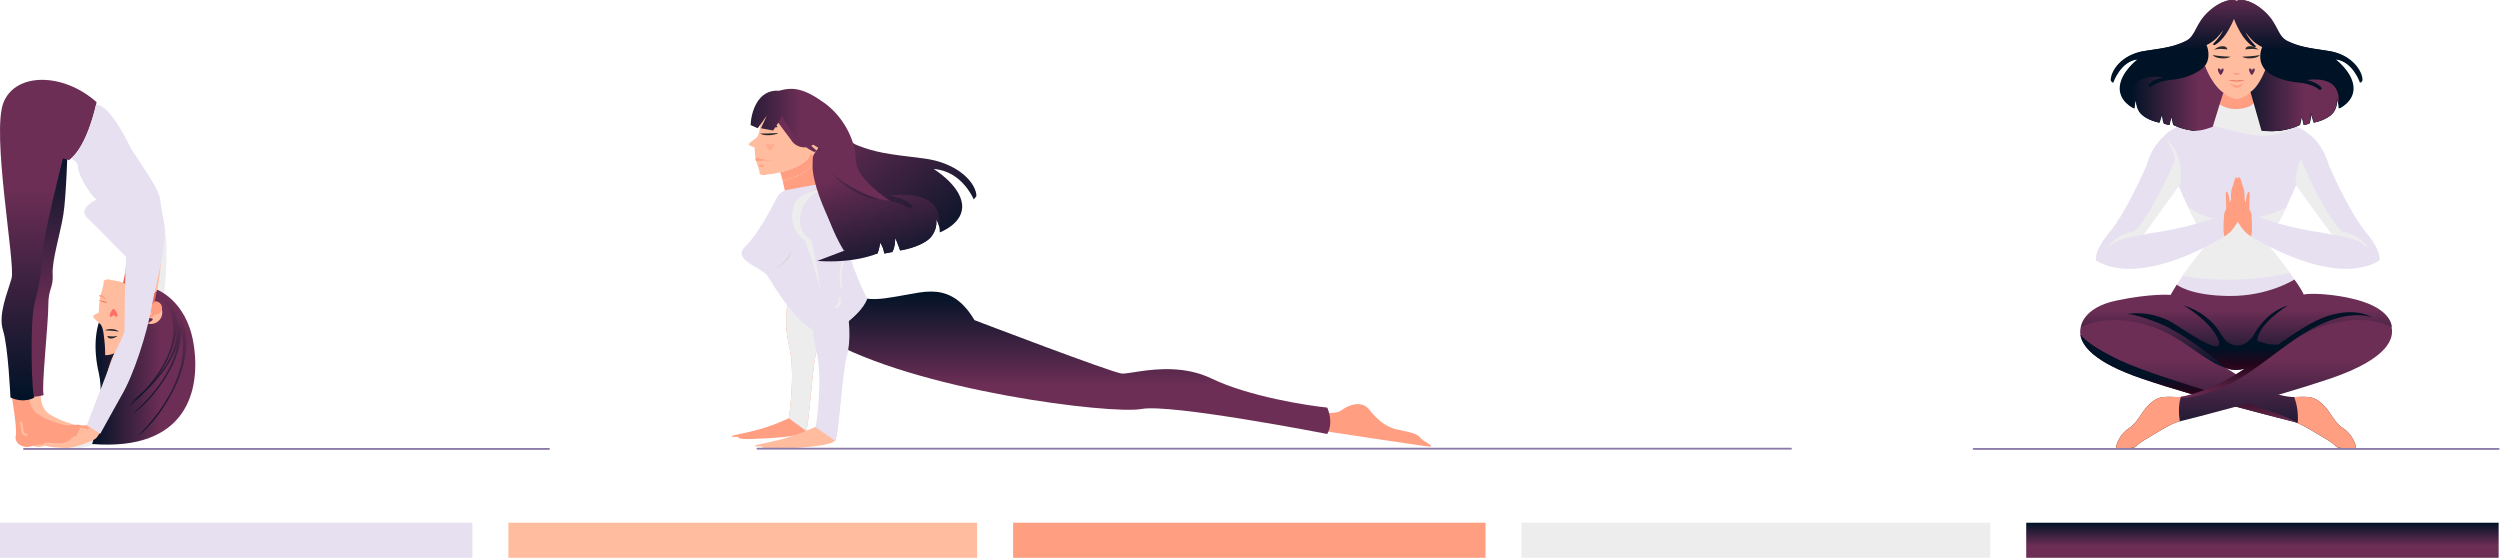 <svg width="1205" height="269" viewBox="0 0 1205 269" fill="none" xmlns="http://www.w3.org/2000/svg">
<path d="M7.211 136.128C7.211 136.128 29.169 116.329 28.48 92.856C28.48 92.856 7.55 117.522 7.211 136.128Z" fill="#0033A9"/>
<path d="M19.683 189.398C19.683 189.398 18.858 196.722 24.22 199.902C29.582 203.079 35.083 204.6 37.282 205.015C39.482 205.429 42.92 204.185 44.571 205.015C46.221 205.844 48.425 204.938 48.556 206.811C48.592 207.329 47.2 207.381 47.2 207.381C47.2 207.381 47.243 208.053 45.757 208.262C45.757 208.262 45.704 209.351 44.88 209.403C44.88 209.403 44.673 210.335 44.107 210.18C44.107 210.18 44.158 211.113 42.766 211.113C41.373 211.113 40.6 212.512 38.641 213.393C36.68 214.274 31.641 214.222 28.852 214.171C26.059 214.119 24.46 213.964 20.388 215.155C16.315 216.347 12.345 213.445 13.17 210.024C13.994 206.605 10.951 189.398 10.951 189.398H19.683Z" fill="#FFBC9F"/>
<path d="M15.696 203.702C15.696 203.702 16.384 206.362 16.314 207.381C16.246 208.401 17.139 209.766 18.308 209.533" stroke="#2B2A2A" stroke-width="1.186" stroke-miterlimit="10" stroke-linecap="round" stroke-linejoin="round"/>
<path d="M78.376 104.609C81.676 115.664 80.183 136.882 77.984 149.319C75.784 161.758 69.459 181.521 63.683 191.264C57.909 201.007 53.785 209.022 52.134 210.957C50.484 212.893 40.446 215.932 38.178 215.932C35.91 215.932 25.734 215.657 26.56 213.722C26.987 212.717 32.467 214.039 35.91 213.514C39.092 213.029 40.22 210.67 41.409 210.405C43.884 209.852 44.705 206.534 48.557 206.812C52.409 207.087 55.71 180.277 60.109 171.432C64.51 162.588 65.884 161.758 65.884 159.27C65.884 157.078 66.311 132.335 67.166 118.927" fill="#EDEDED"/>
<path d="M47.201 207.382C47.201 207.382 45.804 206.371 44.405 206.655" stroke="#2B2A2A" stroke-width="1.186" stroke-miterlimit="10" stroke-linecap="round" stroke-linejoin="round"/>
<path d="M45.756 208.262C45.756 208.262 44.726 207.589 43.93 207.77" stroke="#2B2A2A" stroke-width="1.186" stroke-miterlimit="10" stroke-linecap="round" stroke-linejoin="round"/>
<path d="M44.88 209.402C44.88 209.402 44.24 208.805 43.616 208.78" stroke="#2B2A2A" stroke-width="1.186" stroke-miterlimit="10" stroke-linecap="round" stroke-linejoin="round"/>
<path d="M44.106 210.18C44.106 210.18 43.67 209.636 43.076 209.532" stroke="#2B2A2A" stroke-width="1.186" stroke-miterlimit="10" stroke-linecap="round" stroke-linejoin="round"/>
<path d="M47.626 179.863C50.908 194.174 44.421 214.014 44.421 214.014C89.985 217.576 97.065 188.245 93.245 165.353C89.738 144.341 75.195 139.406 75.195 139.406C73.324 139.106 71.534 138.959 69.818 138.959C51.346 138.962 42.14 155.962 47.626 179.863Z" fill="url(#paint0_linear_3_18)"/>
<path d="M86.75 165.6C89.658 150.691 82.308 145.781 77.966 143.237C96.988 162.69 76.704 188.615 64.184 199.146C70.697 195.123 83.842 180.51 86.75 165.6Z" fill="url(#paint1_linear_3_18)"/>
<path d="M86.13 163.757C89.076 150.486 81.629 146.115 77.23 143.851C96.502 161.166 75.951 184.243 63.267 193.617C69.865 190.036 83.184 177.028 86.13 163.757Z" fill="url(#paint2_linear_3_18)"/>
<path d="M89.186 172.236C92.132 155.361 84.685 149.803 80.286 146.923C99.558 168.941 79.007 198.286 66.323 210.206C72.921 205.652 86.24 189.111 89.186 172.236Z" fill="url(#paint3_linear_3_18)"/>
<path d="M84.602 162.774C87.548 148.111 80.101 143.281 75.702 140.779C94.974 159.911 74.424 185.41 61.739 195.767C68.337 191.81 81.656 177.438 84.602 162.774Z" fill="url(#paint4_linear_3_18)"/>
<path d="M61.928 122.312C61.438 122.348 60.414 130.029 60.128 131.486C60.13 131.471 60.133 131.454 60.136 131.439C60.357 131.5 60.576 131.562 60.8 131.629C66.284 133.252 72.853 136.388 74.28 141.65C74.283 141.657 74.284 141.666 74.285 141.673C74.604 141.272 74.98 140.924 75.394 140.63C75.388 140.654 75.387 140.677 75.38 140.7C77.586 134.809 78.294 114.02 78.631 112.901C78.631 112.901 71.484 121.614 61.928 122.312Z" fill="#FFBC9F"/>
<path d="M69.647 145.97C69.212 146.263 74.287 146.613 73.947 147.02C73.942 147.026 73.937 147.031 73.932 147.038C73.931 147.031 73.929 147.023 73.927 147.015C72.579 141.611 65.943 138.276 60.386 136.506C60.151 136.431 59.916 136.36 59.685 136.29C57.068 135.505 54.757 135.075 53.465 134.945C52.49 134.846 51.801 134.122 50.042 135.303C49.846 139.042 48.616 140.653 48.088 144.356C47.75 146.734 47.615 150.671 47.615 150.671L46.367 151.291C45.073 151.932 44.455 152.271 45.352 153.409L48.478 156.361C49.526 157.691 49.776 159.631 49.99 161.315C50.087 162.076 50.197 162.97 50.312 163.948C50.741 167.61 50.706 171.185 50.706 171.185C50.706 171.185 56.295 171.567 59.712 166.447C60.343 165.503 60.899 164.371 61.334 163.018C62.12 160.561 64.438 150.491 73.534 153.606C74.29 154.79 70.016 155.688 71.483 156.023C74.332 156.678 77.261 154.923 78.039 152.088C78.891 148.988 76.983 145.84 73.904 145.156C72.418 144.825 70.941 145.135 69.75 145.896C69.715 145.921 69.682 145.946 69.647 145.97Z" fill="#FFBC9F"/>
<path d="M72.355 153.084C72.036 153.158 71.717 152.961 71.642 152.642C71.567 152.323 71.764 152.004 72.083 151.929L72.355 153.084ZM71.775 148.41C71.775 146.663 73.191 145.247 74.938 145.247C76.684 145.247 78.1 146.663 78.1 148.41C78.1 150.156 76.684 151.572 74.938 151.572C73.191 151.572 71.775 150.156 71.775 148.41ZM72.219 152.506C72.083 151.929 72.083 151.929 72.083 151.929C72.083 151.929 72.082 151.929 72.082 151.929C72.082 151.929 72.082 151.929 72.082 151.929C72.081 151.93 72.081 151.93 72.081 151.93C72.081 151.93 72.082 151.929 72.084 151.929C72.087 151.928 72.093 151.927 72.101 151.924C72.119 151.92 72.147 151.912 72.184 151.9C72.259 151.877 72.369 151.839 72.5 151.785C72.766 151.675 73.108 151.5 73.428 151.241C74.045 150.743 74.606 149.924 74.354 148.514L75.521 148.305C75.863 150.213 75.066 151.443 74.174 152.163C73.741 152.514 73.291 152.741 72.954 152.881C72.785 152.951 72.64 153 72.536 153.033C72.484 153.049 72.442 153.061 72.411 153.069C72.395 153.073 72.383 153.077 72.373 153.079C72.369 153.08 72.365 153.081 72.362 153.082C72.36 153.082 72.359 153.083 72.358 153.083C72.357 153.083 72.356 153.083 72.356 153.083C72.356 153.083 72.355 153.083 72.355 153.083C72.355 153.083 72.355 153.084 72.219 152.506Z" fill="#FF9E81"/>
<path d="M60.178 132.123C60.162 132.206 60.145 132.29 60.127 132.375C60.111 132.464 60.093 132.556 60.073 132.646C60.039 132.821 60.003 132.997 59.967 133.177C59.951 133.247 59.938 133.315 59.924 133.386C59.901 133.496 59.878 133.606 59.856 133.717C59.841 133.791 59.825 133.864 59.81 133.937C59.788 134.046 59.766 134.156 59.744 134.267C59.726 134.347 59.711 134.426 59.694 134.505C59.609 134.912 59.524 135.323 59.438 135.736C59.428 135.778 59.42 135.82 59.411 135.862C59.382 135.997 59.355 136.131 59.327 136.266C59.315 136.317 59.305 136.37 59.294 136.422C59.521 136.484 59.751 136.55 59.982 136.619C65.445 138.239 71.121 142.595 72.543 147.844L73.435 146.619C73.758 146.215 74.139 145.866 74.558 145.572C74.559 145.568 74.559 145.563 74.561 145.559C74.59 145.406 74.62 145.245 74.651 145.077C74.656 145.045 74.663 145.015 74.669 144.983C74.685 144.894 74.703 144.803 74.72 144.713C74.728 144.668 74.737 144.625 74.745 144.579C74.764 144.481 74.784 144.381 74.802 144.28C74.81 144.241 74.818 144.2 74.825 144.16C74.845 144.062 74.863 143.965 74.882 143.866C74.899 143.778 74.915 143.689 74.933 143.6C74.958 143.472 74.982 143.344 75.008 143.211C75.022 143.136 75.037 143.061 75.052 142.984C75.073 142.873 75.095 142.76 75.117 142.646C75.126 142.6 75.135 142.556 75.144 142.51C75.164 142.401 75.186 142.292 75.207 142.181C75.22 142.121 75.232 142.06 75.243 142C75.264 141.893 75.286 141.784 75.307 141.677C75.315 141.637 75.322 141.595 75.331 141.553C75.379 141.305 75.429 141.053 75.479 140.8C75.484 140.777 75.488 140.754 75.493 140.73C75.081 141.024 74.706 141.371 74.388 141.77C74.386 141.763 74.385 141.755 74.384 141.748C72.962 136.5 66.415 133.372 60.951 131.752C60.728 131.687 60.508 131.624 60.289 131.563C60.286 131.578 60.284 131.595 60.279 131.61C60.264 131.691 60.248 131.776 60.231 131.86C60.213 131.947 60.196 132.034 60.178 132.123Z" fill="#E0695F"/>
<g opacity="0.5">
<path d="M53.242 152.67C54.293 153.092 54.771 151.436 54.771 151.436C54.771 151.436 55.332 153.064 56.36 152.591C57.388 152.116 55.372 148.808 54.704 148.825C54.036 148.842 52.191 152.249 53.242 152.67Z" fill="#FF222D"/>
</g>
<path d="M57.219 159.839C57.219 159.839 56.518 158.791 54.019 158.625C51.519 158.459 50.563 159.251 50.563 159.251C50.563 159.251 54.951 159.38 57.219 159.839" fill="#2B2A2A"/>
<path d="M51.735 161.983C51.735 161.983 52.279 162.043 53.768 162.134C55.258 162.225 56.65 161.882 56.65 161.882C56.65 161.882 55.261 163.167 53.556 163.173C51.85 163.179 51.735 161.983 51.735 161.983Z" fill="#2B2A2A"/>
<path d="M51.458 146.088C51.458 146.088 52.072 145.752 50.628 145.246C49.184 144.739 47.303 144.748 47.303 144.748C47.303 144.748 49.101 145.52 49.603 145.645C50.104 145.77 50.453 145.555 50.453 145.555C50.453 145.555 48.616 145.34 49.243 145.54C49.87 145.742 51.458 146.088 51.458 146.088Z" fill="#EE876D"/>
<path d="M51.17 144.916C51.17 144.916 50.351 143.693 48.913 143.253C47.474 142.815 47.921 142.412 47.921 142.412C47.921 142.412 47.602 141.871 49.183 142.412C50.764 142.954 51.17 144.916 51.17 144.916Z" fill="#FF9E81"/>
<path d="M14.116 189.398C14.116 189.398 13.29 196.722 18.652 199.902C24.014 203.079 29.515 204.6 31.714 205.015C33.914 205.429 37.352 204.185 39.003 205.015C40.653 205.844 42.857 204.938 42.988 206.811C43.024 207.329 41.632 207.381 41.632 207.381C41.632 207.381 41.675 208.053 40.189 208.262C40.189 208.262 40.136 209.351 39.312 209.403C39.312 209.403 39.105 210.335 38.539 210.18C38.539 210.18 38.59 211.113 37.198 211.113C35.805 211.113 35.033 212.512 33.073 213.393C31.113 214.274 26.073 214.222 23.282 214.171C20.491 214.119 18.893 213.964 14.82 215.155C10.747 216.347 6.776 213.445 7.602 210.024C8.426 206.605 5.384 189.398 5.384 189.398H14.116Z" fill="#FF9E81"/>
<path d="M10.128 203.702C10.128 203.702 10.816 206.362 10.746 207.381C10.678 208.4 11.571 209.766 12.74 209.533" stroke="#FFBC9F" stroke-width="1.186" stroke-miterlimit="10" stroke-linecap="round" stroke-linejoin="round"/>
<path d="M9.713 137.572C8.27 143.171 7.239 156.852 8.065 161.827C8.888 166.803 10.333 190.435 10.333 190.435C14.87 192.3 21.058 190.435 21.058 190.435C19.82 187.532 23.327 155.608 23.281 147.316C23.236 139.024 25.802 138.818 25.389 132.183C24.977 125.55 29.102 112.489 30.544 103.368C31.989 94.247 32.607 70.615 32.607 70.615L7.771 69.992C2.408 114.977 11.158 131.976 9.713 137.572" fill="url(#paint5_linear_3_18)"/>
<path d="M1.74 49.263C-4.31 63.913 7.515 127.208 5.59 134.118C3.665 141.028 -1.011 151.531 1.464 159.27C3.94 167.011 5.04 191.609 5.04 191.609C11.915 194.65 16.589 191.609 16.589 191.609C15.214 190.503 14.39 155.124 16.589 146.555C18.789 137.987 20.439 129.695 20.439 122.51C20.439 115.324 30.34 76.35 30.34 76.35L33.228 77.178C42.303 70.821 46.564 49.263 46.564 49.263C38.651 42.146 28.846 38.483 20.298 38.483C11.913 38.483 4.736 42.009 1.74 49.263" fill="url(#paint6_linear_3_18)"/>
<path d="M60.261 98.808C66.744 91.032 74.435 96.184 78.375 104.609C78.792 108.517 78.957 112.699 78.189 115.721C76.745 121.404 75.92 127.623 75.92 127.623C75.92 127.623 68.444 128.538 63.203 125.629C59.266 119.34 53.338 107.112 60.261 98.808Z" fill="#FF9E81"/>
<path d="M46.305 50.462C53.425 50.255 63.133 71.652 63.133 71.652C71.384 84.089 76.539 91.552 77.159 95.905C77.448 97.944 78.009 101.169 78.376 104.609C74.436 96.184 66.743 91.032 60.262 98.808C53.337 107.112 59.267 119.34 63.204 125.629C62.351 125.157 61.556 124.586 60.864 123.89C55.915 118.916 46.428 109.173 41.889 104.82C37.353 100.465 46.565 96.113 46.565 96.113C46.565 96.113 45.134 95.55 42.988 92.173C42.988 92.173 37.56 84.504 37.56 80.15C37.56 78.517 36.079 77.292 34.227 76.4C41.378 70.29 45.304 54.876 46.305 50.462Z" fill="#E6E0F1"/>
<path d="M78.631 112.902C78.739 124.444 74.614 136.883 72.413 149.32C70.213 161.759 63.889 181.521 58.114 191.263C52.34 201.007 48.214 209.023 46.565 210.957C44.915 212.893 34.877 215.933 32.609 215.933C30.339 215.933 20.165 215.656 20.989 213.721C21.418 212.716 26.898 214.039 30.339 213.514C33.523 213.029 34.651 210.67 35.84 210.404C38.315 209.852 39.136 206.535 42.988 206.811C46.839 207.088 50.139 180.277 54.54 171.432C58.939 162.587 60.314 161.759 60.314 159.271C60.314 157.077 60.742 132.334 61.596 118.928" fill="#FFBC9F"/>
<path fill-rule="evenodd" clip-rule="evenodd" d="M55.145 170.448L41.872 204.844L48.29 209.145L58.72 190.279C64.494 180.536 70.819 160.775 73.019 148.336C73.73 144.316 74.642 140.296 75.548 136.306C77.444 127.951 79.31 119.729 79.237 111.918C79.567 105.978 77.57 94.223 66.934 94.715C53.639 95.329 54.906 114.221 60.92 121.901C60.066 135.308 60.057 155.804 60.057 157.997C60.057 160.485 59.545 161.603 55.145 170.448Z" fill="#E6E0F1"/>
<path d="M41.631 207.382C41.631 207.382 40.234 206.371 38.836 206.656" stroke="#FFBC9F" stroke-width="1.186" stroke-miterlimit="10" stroke-linecap="round" stroke-linejoin="round"/>
<path d="M40.188 208.262C40.188 208.262 39.156 207.589 38.362 207.769" stroke="#FFBC9F" stroke-width="1.186" stroke-miterlimit="10" stroke-linecap="round" stroke-linejoin="round"/>
<path d="M39.311 209.403C39.311 209.403 38.67 208.805 38.047 208.78" stroke="#FFBC9F" stroke-width="1.186" stroke-miterlimit="10" stroke-linecap="round" stroke-linejoin="round"/>
<path d="M38.538 210.18C38.538 210.18 38.102 209.635 37.507 209.532" stroke="#FFBC9F" stroke-width="1.186" stroke-miterlimit="10" stroke-linecap="round" stroke-linejoin="round"/>
<path d="M11.563 216.376H264.617" stroke="#8C7BAA" stroke-width="0.889" stroke-linecap="round"/>
<path d="M635.307 198.907C635.307 198.907 643.848 199.922 646.689 197.701C649.531 195.48 656.157 192.573 659.999 197.436C663.84 202.298 667.93 205.769 673.125 206.954C678.322 208.141 682.765 208.669 684.466 210.861C686.167 213.053 691.449 214.839 689.259 215.268C688.356 215.445 634.86 207.239 634.86 207.239L635.307 198.907Z" fill="#FF9E81"/>
<path d="M379.301 94.857C378.786 94.835 377.559 88.342 377.229 87.112L377.24 87.153C377.469 87.096 377.698 87.04 377.931 86.98C383.632 85.512 390.44 82.745 391.824 78.261C391.825 78.254 391.827 78.247 391.829 78.242C392.17 78.578 392.571 78.865 393.009 79.106C393.004 79.088 392.998 79.067 392.992 79.047C393.846 82.215 396.253 90.798 396.63 91.742C396.63 91.742 389.309 95.289 379.301 94.857Z" fill="#FF9E81"/>
<path d="M386.315 75.009C385.869 74.766 391.075 74.475 390.727 74.138C390.722 74.132 390.717 74.128 390.712 74.123C390.71 74.128 390.708 74.135 390.707 74.142C389.323 78.625 382.515 81.392 376.814 82.861C376.572 82.923 376.331 82.983 376.095 83.041C373.409 83.692 371.039 84.049 369.713 84.157C368.713 84.239 368.006 84.839 366.202 83.86C366.001 80.757 364.738 79.421 364.197 76.348C363.85 74.375 363.712 71.109 363.712 71.109L362.432 70.594C361.104 70.062 360.47 69.781 361.39 68.836L364.598 66.387C365.673 65.283 365.929 63.673 366.148 62.277C366.248 61.645 366.36 60.904 366.479 60.092C366.919 57.054 366.883 54.087 366.883 54.087C366.883 54.087 372.617 53.771 376.123 58.019C376.769 58.802 377.34 59.741 377.786 60.864C378.593 62.902 380.971 71.257 390.302 68.673C391.078 67.691 386.694 66.945 388.198 66.668C391.122 66.124 394.127 67.58 394.925 69.933C395.799 72.505 393.842 75.117 390.682 75.684C389.157 75.959 387.643 75.702 386.421 75.07C386.385 75.049 386.351 75.028 386.315 75.009Z" fill="#FFBC9F"/>
<path d="M377.113 86.679C377.093 86.608 377.076 86.537 377.055 86.466C377.035 86.39 377.013 86.312 376.992 86.236C376.952 86.087 376.911 85.939 376.868 85.786C376.853 85.728 376.836 85.669 376.819 85.61C376.795 85.516 376.768 85.423 376.741 85.328C376.724 85.267 376.707 85.206 376.69 85.144C376.663 85.05 376.639 84.957 376.612 84.865C376.593 84.797 376.575 84.729 376.556 84.661C376.459 84.317 376.361 83.97 376.262 83.62C376.252 83.585 376.24 83.549 376.23 83.515C376.199 83.4 376.166 83.287 376.135 83.172C376.121 83.129 376.109 83.083 376.096 83.04C376.334 82.982 376.575 82.923 376.814 82.861C382.517 81.394 389.323 78.626 390.709 74.143L390.729 74.139C391.077 74.476 391.485 74.767 391.931 75.01C391.931 75.011 391.933 75.016 391.933 75.018C391.965 75.15 392.001 75.287 392.036 75.426C392.045 75.454 392.052 75.48 392.058 75.508C392.077 75.583 392.098 75.659 392.118 75.736C392.128 75.773 392.137 75.812 392.147 75.85C392.167 75.933 392.191 76.017 392.213 76.104C392.221 76.136 392.23 76.17 392.238 76.205C392.261 76.287 392.283 76.37 392.305 76.452C392.323 76.527 392.344 76.603 392.362 76.678C392.391 76.787 392.422 76.896 392.449 77.007C392.466 77.071 392.483 77.134 392.5 77.199C392.525 77.293 392.551 77.389 392.576 77.487C392.586 77.524 392.597 77.561 392.607 77.602C392.632 77.693 392.656 77.785 392.682 77.88L392.721 78.033C392.746 78.123 392.772 78.214 392.794 78.305C392.804 78.341 392.814 78.376 392.822 78.411C392.879 78.621 392.936 78.834 392.994 79.047C392.999 79.067 393.004 79.088 393.009 79.106C392.571 78.866 392.171 78.578 391.829 78.242C391.828 78.247 391.826 78.254 391.824 78.261C390.44 82.745 383.632 85.512 377.931 86.98C377.699 87.04 377.469 87.097 377.24 87.153L377.23 87.112C377.211 87.044 377.193 86.972 377.172 86.901L377.113 86.679Z" fill="#FF9E81"/>
<g opacity="0.5">
<path d="M369.595 69.272C370.687 68.897 371.22 70.293 371.22 70.293C371.22 70.293 371.773 68.903 372.858 69.289C373.943 69.673 371.902 72.511 371.203 72.507C370.503 72.504 368.505 69.647 369.595 69.272Z" fill="#FF9E81"/>
</g>
<path d="M366.405 64.31C366.405 64.31 367.485 65.326 370.765 65.177C374.046 65.028 375.166 64.068 375.166 64.068C375.166 64.068 369.431 64.501 366.405 64.31" fill="#2B2A2A"/>
<path d="M374.801 61.281C374.801 61.281 374.083 61.288 372.129 61.385C370.175 61.482 368.416 62.025 368.416 62.025C368.416 62.025 370.021 60.489 372.241 60.261C374.461 60.033 374.801 61.281 374.801 61.281Z" fill="#2B2A2A"/>
<path d="M385.084 94.272C379.476 95.209 372.352 99.02 371.084 107.068C369.817 115.117 376.024 118.109 376.024 118.109C376.024 118.109 380.206 136.066 379.953 142.051C379.698 148.036 377.418 154.226 380.459 167.333C383.5 180.439 380.206 201.591 380.206 201.591C380.206 201.591 371.845 205.618 363.23 207.682C354.615 209.745 352.334 209.847 352.714 210.571H355.882C355.882 210.571 354.868 211.912 362.342 211.602C369.817 211.292 387.174 210.674 388.568 207.682C389.962 204.689 391.608 176.413 393.383 170.015C395.157 163.619 395.028 152.576 391.987 142.567C388.946 132.558 393.537 123.063 394.535 110.267C395.535 97.471 386.94 93.963 385.084 94.272Z" fill="#FF9E81"/>
<path d="M371.084 107.068C372.352 99.02 379.476 95.209 385.084 94.272C386.94 93.963 395.536 97.471 394.536 110.267C393.537 123.063 388.947 132.558 391.987 142.567C395.028 152.576 395.157 163.619 393.383 170.015C391.609 176.413 389.962 204.689 388.568 207.682L380.206 201.591C380.206 201.591 383.5 180.439 380.459 167.333C377.419 154.226 379.699 148.036 379.953 142.051C380.206 136.066 376.025 118.109 376.025 118.109C376.025 118.109 369.818 115.117 371.084 107.068Z" fill="#EDEDED"/>
<path d="M437.677 141.936C428.231 143.61 423.304 144.612 417.691 143.944C413.585 153.98 397.431 162.9 397.431 162.9C441.375 188.544 536.242 199.807 550.203 197.132C564.167 194.454 639.734 209.174 639.734 209.174C643.019 203.487 639.734 196.462 639.734 196.462C629.876 195.458 601.95 191.109 583.88 182.412C571.474 176.442 557.909 177.724 549.159 179.006C545.165 179.591 542.174 180.176 540.758 180.069C536.242 179.736 469.711 154.315 469.711 154.315C463.118 143.144 455.677 140.526 448.696 140.526C444.804 140.526 441.057 141.338 437.677 141.936" fill="url(#paint7_linear_3_18)"/>
<path d="M409.169 117.534C410.024 109.728 417.692 89.881 396.821 88.366L379.968 91.407C377.549 91.844 375.546 93.208 374.593 95.071C371.629 100.858 364.789 113.56 359.374 118.649C352.256 125.339 367.191 128.708 370.052 133.144C373.644 138.717 385.614 160.079 398.482 161.417C398.482 161.417 413.943 154.097 418.05 144.062C418.05 144.062 408.313 125.339 409.169 117.534Z" fill="#E6E0F1"/>
<path d="M398.868 89.547C392.81 90.556 385.109 94.676 383.741 103.373C382.372 112.07 389.079 115.303 389.079 115.303C389.079 115.303 393.598 134.705 393.323 141.173C393.05 147.639 390.586 154.33 393.871 168.491C397.157 182.651 393.598 205.509 393.598 205.509C393.598 205.509 384.562 209.858 375.253 212.089C365.945 214.319 363.481 214.43 363.892 215.21H367.315C367.315 215.21 366.22 216.661 374.294 216.326C382.372 215.991 401.126 215.322 402.632 212.089C404.138 208.854 405.917 178.304 407.834 171.39C409.751 164.477 409.613 152.546 406.33 141.729C403.043 130.915 408.002 120.656 409.082 106.829C410.162 93.003 398.868 89.547 398.868 89.547Z" fill="#FFBC9F"/>
<path d="M382.835 103.884C384.271 95.192 392.354 91.074 398.711 90.065C398.711 90.065 410.564 93.519 409.43 107.338C408.297 121.158 403.092 131.41 406.542 142.218C409.988 153.029 410.132 164.954 408.121 171.864C406.109 178.773 404.242 209.307 402.661 212.54L393.18 205.963C393.18 205.963 396.915 183.118 393.467 168.965C390.019 154.812 392.605 148.126 392.892 141.663C393.18 135.199 388.437 115.807 388.437 115.807C388.437 115.807 381.399 112.576 382.835 103.884Z" fill="#E6E0F1"/>
<path d="M385.767 103.891C387.135 95.194 394.837 91.075 400.894 90.065C395.39 90.718 384.019 93.397 382.576 98.883C380.771 105.742 382.175 112.511 387.989 115.821C390.442 122.547 395.349 137.138 395.349 141.691C395.624 135.223 391.105 115.821 391.105 115.821C391.105 115.821 384.399 112.588 385.767 103.891Z" fill="#EDEDED"/>
<path d="M404.618 143.903C404.618 143.903 405.438 146.915 402.975 147.918" stroke="#EDEDED" stroke-width="1.186" stroke-miterlimit="10" stroke-linecap="round" stroke-linejoin="round"/>
<path d="M372.818 77.16C364.907 77.481 365.2 77.654 364.335 77.491C363.971 77.422 364.161 76.317 364.335 76.18C365.251 75.462 366.403 77.42 372.818 77.16Z" fill="#FF9E81"/>
<path d="M366.003 80.104C366.069 79.941 366.564 79.712 368.007 80.104" stroke="#FF9E81" stroke-width="0.889"/>
<path d="M463.715 98.372C462.615 89.031 450.055 81.47 450.055 81.47C463.715 82.359 469.357 96.145 469.357 96.145L470.633 94.516C470.633 88.583 462.256 78.354 444.597 76.277C426.936 74.207 421.845 73.318 413.654 70.202C405.462 67.086 406.553 59.524 395.81 51.663C385.068 43.809 377.793 44.698 377.793 44.698C376.609 44.654 375.609 44.945 374.876 45.266C374.132 44.945 373.141 44.654 371.958 44.698C361.68 50.631 368.528 55.13 373.236 56.638L381.238 67.367C383.429 71.025 388.218 72.137 391.797 69.818L394.069 68.346C396.328 73.182 389.904 72.495 392.265 79.777C393.329 79.949 395.673 102.639 406.7 120.759C422.432 122.448 422.938 122.246 422.938 122.246C423.827 120.177 424.212 117.053 424.212 117.053C425.846 119.13 426.212 122.246 426.212 122.246L430.084 121.506C431.588 118.981 431.487 114.684 431.487 114.684C432.405 116.612 433.854 120.759 433.854 120.759C437.679 120.168 446.238 117.942 449.22 113.645C452.202 109.341 451.147 105.784 451.147 105.784C451.844 106.703 452.275 107.735 452.54 108.684C453.055 110.492 452.972 112.016 452.972 112.016C452.972 112.016 464.806 107.713 463.715 98.372Z" fill="url(#paint8_linear_3_18)"/>
<path d="M452.553 108.593C452.288 107.644 451.856 106.613 451.159 105.694C451.159 105.694 452.215 109.251 449.233 113.555C446.251 117.851 437.692 120.078 433.867 120.669C433.867 120.669 432.418 116.522 431.5 114.594C431.5 114.594 431.601 118.89 430.096 121.416L426.225 122.155C426.225 122.155 425.858 119.039 424.225 116.962C424.225 116.962 423.839 120.086 422.95 122.155C422.95 122.155 412.324 127.052 393.876 125.779L407.321 120.669C407.321 120.669 386.896 86.112 392.666 74.552C394.941 77.429 408.914 94.874 421.501 95.741C434.078 96.615 438.536 100.65 438.536 100.65L439.849 99.38C437.491 95.778 428.555 94.231 428.555 94.231C428.555 94.231 444.829 91.885 450.352 99.185C452.94 102.6 453.104 105.97 452.553 108.593Z" fill="url(#paint9_linear_3_18)"/>
<path d="M372.647 62.917C374.862 59.802 376.219 57.415 377.046 55.718C377.758 57.397 379.19 60.192 382.023 64.177C387.028 71.22 392.399 73.221 392.399 73.221L393.945 72.851C393.945 72.851 388.12 68.18 385.845 64.028C385.845 64.028 389.85 68.477 393.127 70.478C394.714 71.448 395.926 71.705 396.754 71.711C394.997 72.183 392.145 73.406 392.399 76.348C413.917 96.76 428.954 96.76 428.954 96.76C428.954 96.76 412.605 86.431 412.514 77.164C412.423 67.896 406.7 56.321 397.277 49.567C387.253 42.382 382.023 41.892 375.549 43.729C365.043 42.914 362 54.426 361.791 60.283L365.231 61.812L369.608 55.718L366.794 61.812L372.647 62.917Z" fill="url(#paint10_linear_3_18)"/>
<path d="M406.299 125.828C405.564 128.114 404.415 133.895 405.698 138.728" stroke="#EDEDED" stroke-width="0.889"/>
<path d="M381.44 120.765C380.304 123.106 377.029 128.114 373.019 129.42C375.559 128.821 380.798 126.252 381.44 120.765Z" fill="#D9D9D9"/>
<path d="M365.127 216.268H863.23" stroke="#8C7BAA" stroke-width="0.889" stroke-linecap="round"/>
<path d="M1132.76 216.023C1132.76 216.023 1131.72 216.632 1130.43 216.023C1130.43 216.023 1129.65 216.551 1128.02 215.686C1128.02 215.686 1126.88 216.203 1125.77 214.997C1124.65 213.784 1123.53 213.007 1119.56 210.675C1116.22 208.721 1111.29 205.532 1107.5 203.96C1106.78 203.658 1106.11 203.42 1105.49 203.258C1105.49 203.258 1061.5 192.383 1032.52 182.536C1009.23 174.637 1003.51 166.656 1002.75 161.263C1002.56 159.94 1002.67 158.774 1002.9 157.801C1002.9 157.801 1007.55 149.321 1026.65 153.543C1047.08 158.055 1066.74 173.732 1078.35 180.813C1089.39 187.541 1098.67 191.305 1105.78 191.369C1106.15 191.369 1106.52 191.357 1106.88 191.34C1114.13 190.997 1116.02 191.52 1119.82 195.144C1123.61 198.769 1124.82 203.427 1129.3 206.361C1133.79 209.301 1135.17 213.784 1135.52 214.997C1135.86 216.203 1134.56 216.806 1132.76 216.023Z" fill="url(#paint11_linear_3_18)"/>
<path d="M1103.71 131.574C1106.17 135.036 1108.6 138.725 1110.45 142.147L1078.57 166.21V166.54L1078.35 166.377L1078.13 166.54V166.21L1046.25 142.147C1047.88 139.131 1049.96 135.906 1052.13 132.81C1057.88 124.586 1064.19 117.29 1064.19 117.29C1064.19 117.29 1059.59 110.121 1054.48 99.409C1052.74 95.756 1050.94 91.696 1049.24 87.363C1042.57 70.33 1043.26 65.499 1043.26 65.499C1045.31 62.605 1051.32 60.18 1057.07 57.849C1062.27 55.738 1067.27 53.702 1068.91 51.458C1070.38 49.457 1071.1 47.369 1071.43 45.635C1071.9 43.28 1071.67 41.563 1071.67 41.563H1085.04C1085.04 41.563 1084.76 43.663 1085.44 46.406C1085.84 47.966 1086.54 49.741 1087.8 51.458C1090.16 54.694 1099.48 57.495 1106.38 60.714C1109.55 62.193 1112.21 63.759 1113.44 65.499C1113.44 65.499 1114.13 70.33 1107.46 87.363C1105.68 91.91 1103.79 96.162 1101.96 99.954C1096.96 110.365 1092.51 117.29 1092.51 117.29C1092.51 117.29 1098.21 123.867 1103.7 131.574H1103.71Z" fill="#E6E0F1"/>
<path d="M1106.38 60.714C1101.78 63.991 1093.95 67.053 1081.89 64.373C1071.3 62.019 1062.91 59.664 1057.07 57.849C1062.27 55.738 1067.27 53.702 1068.91 51.458C1070.38 49.457 1071.1 47.369 1071.43 45.635C1074.92 45.409 1078.81 45.507 1083.1 46.075C1083.91 46.18 1084.68 46.29 1085.44 46.406C1085.84 47.966 1086.54 49.741 1087.8 51.458C1090.16 54.694 1099.48 57.495 1106.38 60.714Z" fill="#EDEDED"/>
<path d="M1103.7 131.574C1098.29 132.862 1089.71 134.37 1078.15 134.741C1065.36 135.147 1056.86 133.877 1052.13 132.81C1057.88 124.586 1064.19 117.29 1064.19 117.29C1064.19 117.29 1059.59 110.121 1054.48 99.409C1058.31 102.587 1065.72 106.734 1077.88 106.004C1089.73 105.296 1097.62 102.228 1101.96 99.954C1096.96 110.365 1092.51 117.29 1092.51 117.29C1092.51 117.29 1098.21 123.867 1103.7 131.574" fill="#EDEDED"/>
<path d="M1072.14 102.558V113.949C1072.14 113.949 1032.81 139.154 1010.27 125.571C1010.27 125.571 1008.89 121.431 1016.94 111.763C1024.99 102.094 1034.64 79.771 1034.64 79.771C1037.41 69.64 1043.26 65.499 1043.26 65.499L1048.2 77.422L1050.65 83.321L1052.13 86.905L1051.02 88.442L1033.55 112.516L1033.06 113.189C1034.57 112.766 1036.1 112.429 1037.64 112.221C1051.21 110.382 1068.69 105.551 1072.14 102.558Z" fill="#E6E0F1"/>
<path d="M1081.43 90.745C1081.13 89.861 1080.76 89.282 1080.44 89.963C1080.35 88.204 1080.18 86.93 1079.96 86.559C1079.35 85.513 1079.07 85.526 1078.57 86.645C1078.52 85.934 1078.27 85.446 1078.01 85.394C1077.56 85.308 1076.77 87.509 1076.34 89.321C1076.03 90.625 1075.68 94.124 1075.5 95.993L1074.63 97.697C1074.71 95.041 1073.78 92.194 1073.23 92.429C1072.63 92.688 1072.89 94.155 1072.98 97.305C1073.02 98.9 1073.02 100.083 1073.01 100.865L1072.14 102.556C1072.14 102.556 1071.22 110.612 1072.14 113.949C1072.14 113.949 1074.33 112.951 1076.55 109.976V109.978C1076.55 109.978 1079.62 106.153 1081 101.319C1082.38 96.485 1081.86 92.04 1081.43 90.745Z" fill="#FF9E81"/>
<path d="M1146.93 125.571C1124.39 139.154 1085.05 113.949 1085.05 113.949V102.558C1088.51 105.551 1105.99 110.382 1119.56 112.221C1121.09 112.429 1122.62 112.766 1124.14 113.189L1123.61 112.464L1106.51 88.888L1105.07 86.905L1112.43 64.373C1112.43 64.373 1119.18 68.114 1122.55 79.771C1122.55 79.771 1132.21 102.094 1140.26 111.762C1148.31 121.431 1146.93 125.571 1146.93 125.571Z" fill="#E6E0F1"/>
<path d="M1075.77 90.745C1076.06 89.861 1076.44 89.282 1076.76 89.963C1076.84 88.204 1077.02 86.931 1077.23 86.559C1077.84 85.513 1078.13 85.526 1078.62 86.645C1078.68 85.934 1078.92 85.446 1079.19 85.394C1079.64 85.308 1080.43 87.509 1080.86 89.321C1081.17 90.625 1081.52 94.124 1081.7 95.993L1082.57 97.697C1082.48 95.041 1083.42 92.194 1083.96 92.429C1084.57 92.688 1084.31 94.155 1084.22 97.305C1084.18 98.9 1084.18 100.083 1084.19 100.865L1085.06 102.556C1085.06 102.556 1085.98 110.612 1085.06 113.949C1085.06 113.949 1082.87 112.951 1080.65 109.976L1080.65 109.979C1080.65 109.979 1077.58 106.153 1076.2 101.319C1074.82 96.485 1075.34 92.04 1075.77 90.745Z" fill="#FF9E81"/>
<path d="M1107.5 203.96C1106.78 203.658 1106.11 203.421 1105.49 203.258C1105.49 203.258 1061.5 192.383 1032.52 182.535C1009.23 174.637 1003.51 166.656 1002.75 161.263C1004.66 163.681 1009.48 167.816 1021.73 173.634C1042.6 183.551 1100.2 197.853 1107.5 203.96Z" fill="url(#paint12_linear_3_18)"/>
<path d="M1123 182.537C1096.12 191.664 1056.34 201.678 1050.69 203.087C1050.25 203.2 1050.01 203.257 1050.01 203.257C1046.13 204.288 1039.93 208.348 1035.96 210.677C1031.99 213.004 1030.87 213.786 1029.75 214.994C1028.62 216.203 1027.5 215.688 1027.5 215.688C1025.86 216.549 1025.09 216.026 1025.09 216.026C1023.79 216.63 1022.76 216.026 1022.76 216.026C1020.95 216.807 1019.65 216.203 1020 214.994C1020.35 213.786 1021.72 209.299 1026.21 206.358C1030.69 203.426 1031.9 198.77 1035.7 195.145C1039.49 191.52 1041.39 190.996 1048.64 191.342C1049.44 191.382 1050.28 191.367 1051.15 191.31C1058.06 190.803 1066.84 187.105 1077.16 180.813C1088.78 173.732 1108.43 158.055 1128.86 153.544C1147.96 149.323 1152.73 157.721 1152.73 157.721C1153.88 162.667 1151.98 172.701 1123 182.537Z" fill="url(#paint13_linear_3_18)"/>
<path d="M1135.57 144.389C1124.84 141.577 1113.66 141.238 1110.37 141.949C1109.06 138.86 1105.9 134.739 1105.9 134.739C1105.9 134.739 1093.42 142.835 1074.44 142.663C1055.47 142.49 1049.19 137.205 1049.19 137.205C1048.41 138.407 1046.25 142.145 1046.25 142.145C1046.25 142.145 1037.01 141.299 1019.94 144.907C1003.61 148.359 1002.9 157.797 1002.9 157.797C1002.9 157.797 1013.71 150.892 1033.96 156.416C1053.74 161.815 1063.86 177.319 1077.41 178.233V178.282C1077.57 178.279 1077.72 178.264 1077.88 178.257C1078.04 178.264 1078.19 178.279 1078.35 178.282V178.233C1091.9 177.319 1102.02 161.815 1121.8 156.416C1142.05 150.892 1152.86 157.797 1152.86 157.797C1152.86 157.797 1153.37 149.05 1135.57 144.389" fill="url(#paint14_linear_3_18)"/>
<path d="M1050.69 203.088C1050.25 203.201 1050.01 203.257 1050.01 203.257C1046.13 204.288 1039.93 208.348 1035.96 210.676C1031.99 213.004 1030.87 213.786 1029.75 214.995C1028.62 216.203 1027.5 215.687 1027.5 215.687C1025.86 216.549 1025.09 216.026 1025.09 216.026C1023.79 216.63 1022.76 216.026 1022.76 216.026C1020.95 216.807 1019.65 216.203 1020 214.995C1020.35 213.786 1021.72 209.299 1026.21 206.359C1030.69 203.427 1031.9 198.77 1035.7 195.145C1039.49 191.52 1041.39 190.996 1048.64 191.343C1049.44 191.383 1050.28 191.367 1051.15 191.31C1049.85 195.668 1050.22 200.22 1050.69 203.088Z" fill="#FF9E81"/>
<path d="M1132.75 216.026C1132.75 216.026 1131.72 216.63 1130.43 216.026C1130.43 216.026 1129.65 216.549 1128.01 215.687C1128.01 215.687 1126.88 216.203 1125.77 214.995C1124.65 213.786 1123.53 213.005 1119.56 210.677C1116.22 208.719 1111.29 205.529 1107.5 203.957C1107.98 198.045 1106.62 193.525 1105.78 191.367C1106.15 191.367 1106.52 191.358 1106.88 191.343C1114.12 190.996 1116.02 191.52 1119.82 195.145C1123.61 198.77 1124.82 203.427 1129.3 206.359C1133.79 209.299 1135.17 213.786 1135.52 214.995C1135.86 216.203 1134.57 216.807 1132.75 216.026Z" fill="#FF9E81"/>
<path d="M1121.84 152.365C1114.64 154.72 1106.33 160.228 1098.13 166.098C1095.97 166.201 1093.44 166.049 1091.04 165.243C1089.06 164.582 1087.91 164.7 1088.03 163.744C1089.12 155.356 1102.82 147.223 1102.82 147.223C1093.82 149.888 1088.15 157.755 1085.89 162.198C1084.2 164.264 1081.42 166.807 1078.13 166.543C1072.68 166.103 1070.88 161.376 1069.11 158.842C1066.28 154.77 1060.37 149.545 1052.53 147.223C1052.53 147.223 1064.73 154.114 1068.96 163.096C1070.12 165.573 1070.22 167.895 1066.2 166.543C1059.74 164.373 1048.54 156 1044.83 154.306C1034.78 149.713 1026.84 151.086 1025.08 151.482C1026.11 151.346 1029.71 151.475 1040.61 155.798C1049.7 159.405 1060.94 167.674 1067.55 172.889L1072.99 177.343C1073.07 177.412 1073.13 177.459 1073.13 177.459C1073.13 177.459 1073.1 177.428 1073.05 177.38C1073.46 177.62 1076.28 179.106 1081.81 177.804C1079.98 179.046 1078.21 180.194 1076.51 181.207C1063.2 189.161 1051.15 191.31 1051.15 191.31C1051.15 191.31 1052.28 193.578 1068.18 187.986C1084.08 182.393 1099.36 166.61 1114.14 158.532C1128.92 150.454 1138.85 151.448 1143.2 152.939C1143.2 152.939 1135.75 147.815 1121.84 152.365Z" fill="url(#paint15_linear_3_18)"/>
<path d="M1051.02 88.442L1033.55 112.516C1030.11 112.986 1027.69 112.383 1027.69 112.383C1035.66 106.137 1046.32 81.825 1048.2 77.423C1048.4 76.982 1048.5 76.738 1048.5 76.738C1049.55 78.629 1050.26 80.885 1050.65 83.321C1050.91 84.962 1051.04 86.69 1051.02 88.442Z" fill="#EDEDED"/>
<path d="M1129.82 112.383C1129.82 112.383 1127.25 113.027 1123.61 112.464L1106.51 88.889C1106.4 84.382 1107.2 80.015 1109.02 76.738C1109.02 76.738 1121.05 105.505 1129.82 112.383Z" fill="#EDEDED"/>
<path d="M1050.69 88.892C1050.69 88.892 1049.62 73.9 1043.94 67.126C1043.94 67.126 1053.44 73.562 1050.69 88.892Z" fill="#EDEDED"/>
<path d="M1033.06 113.189C1033.06 113.189 1018.75 114.537 1016.02 120.005C1016.02 120.005 1016.64 116.128 1023.16 113.189C1029.68 110.25 1034.16 111.67 1034.16 111.67L1033.06 113.189Z" fill="#EDEDED"/>
<path d="M1124.17 113.189C1124.17 113.189 1138.48 114.537 1141.21 120.005C1141.21 120.005 1140.59 116.128 1134.07 113.189C1127.55 110.25 1123.07 111.67 1123.07 111.67L1124.17 113.189Z" fill="#EDEDED"/>
<path d="M1069.91 50.228C1069.91 50.228 1073.02 52.782 1078.2 52.569C1085.14 52.284 1086.5 49.367 1086.5 49.367L1085.15 44.503L1071.74 43.884L1069.91 50.228Z" fill="#FF9E81"/>
<path fill-rule="evenodd" clip-rule="evenodd" d="M1134.38 41.682C1133.69 34.433 1125.75 28.564 1125.75 28.564C1134.38 29.254 1137.95 39.954 1137.95 39.954L1138.75 38.69C1138.75 34.085 1133.46 26.145 1122.3 24.533C1111.15 22.927 1107.93 22.236 1102.75 19.818C1100.11 18.584 1099 16.451 1097.64 13.846C1096.33 11.348 1094.8 8.416 1091.48 5.429C1084.69 -0.666 1080.1 0.024 1080.1 0.024C1079.35 -0.011 1078.72 0.215 1078.25 0.464C1077.78 0.215 1077.16 -0.011 1076.41 0.024C1076.41 0.024 1071.81 -0.666 1065.02 5.429C1061.7 8.415 1060.17 11.346 1058.87 13.844C1057.51 16.449 1056.39 18.583 1053.75 19.818C1048.58 22.236 1045.35 22.927 1034.2 24.533C1023.04 26.145 1017.75 34.085 1017.75 38.69L1018.56 39.954C1018.56 39.954 1022.12 29.254 1030.75 28.564C1030.75 28.564 1022.81 34.433 1022.12 41.682C1021.44 48.799 1028.64 52.151 1028.9 52.267L1028.91 52.273C1028.91 52.273 1028.79 49.506 1030.06 47.436C1030.06 47.436 1029.39 50.196 1031.27 53.537C1033.16 56.872 1038.57 58.6 1040.98 59.059C1040.98 59.059 1041.9 55.84 1042.48 54.343C1042.48 54.343 1042.41 57.678 1043.37 59.638L1045.81 60.212C1045.81 60.212 1046.04 57.794 1047.08 56.182C1047.08 56.182 1047.32 58.606 1047.89 60.212C1047.89 60.212 1051.45 62.167 1056.95 62.921C1058.43 63.125 1059.07 62.34 1059.82 61.411C1060.57 60.495 1061.42 59.439 1063.32 59.059C1067.74 58.173 1065.31 46.466 1063.32 36.897C1062.89 34.836 1062.48 32.874 1062.16 31.142C1062.49 31.864 1062.72 32.252 1062.72 32.252C1062.72 32.252 1064.62 30.462 1064.85 27.182C1065.08 23.902 1063.93 21.716 1063.93 21.716C1063.93 21.716 1065.31 21.14 1067.38 19.587C1069.45 18.033 1071.98 14.581 1071.98 14.581C1070.54 17.803 1066.86 21.428 1066.86 21.428L1067.84 21.716C1067.84 21.716 1071.23 20.162 1074.4 14.695C1075.79 12.277 1076.65 10.425 1077.17 9.108C1077.62 10.411 1078.53 12.581 1080.32 15.673C1083.48 21.14 1086.87 22.693 1086.87 22.693L1087.85 22.406C1087.85 22.406 1084.17 18.781 1082.73 15.558C1082.73 15.558 1085.26 19.011 1087.33 20.564C1089.4 22.118 1090.79 22.693 1090.79 22.693C1090.79 22.693 1089.64 24.88 1089.87 28.16C1090.06 30.958 1091.68 33.066 1092.15 33.624C1092.16 33.637 1092.16 33.649 1092.16 33.661C1092.5 33.729 1092.11 41.171 1091.72 48.536C1091.34 55.761 1090.96 62.913 1091.28 62.956C1101.22 64.266 1108.62 60.212 1108.62 60.212C1109.18 58.606 1109.42 56.182 1109.42 56.182C1110.46 57.794 1110.69 60.212 1110.69 60.212L1113.13 59.638C1114.08 57.678 1114.02 54.343 1114.02 54.343C1114.6 55.84 1115.52 59.059 1115.52 59.059C1117.93 58.6 1123.34 56.872 1125.22 53.537C1127.11 50.196 1126.44 47.436 1126.44 47.436C1126.88 48.149 1127.15 48.95 1127.32 49.686C1127.65 51.089 1127.6 52.273 1127.6 52.273C1127.6 52.273 1135.07 48.932 1134.38 41.682Z" fill="url(#paint16_linear_3_18)"/>
<path d="M1094.62 24.523C1094.62 34.759 1084.92 47.648 1078.15 47.648C1070.98 47.648 1061.54 34.759 1061.54 24.523C1061.54 14.286 1068.95 5.987 1078.08 5.987C1087.21 5.987 1094.62 14.286 1094.62 24.523Z" fill="#FFBC9F"/>
<path d="M1066.52 26.538C1066.52 26.538 1067.42 27.89 1070.65 28.116C1073.88 28.342 1075.12 27.327 1075.12 27.327C1075.12 27.327 1069.45 27.139 1066.52 26.538" fill="#2B2A2A"/>
<path d="M1073.61 23.806C1073.61 23.806 1072.91 23.726 1070.99 23.602C1069.06 23.477 1067.26 23.912 1067.26 23.912C1067.26 23.912 1069.06 22.266 1071.27 22.266C1073.47 22.266 1073.61 23.806 1073.61 23.806Z" fill="#2B2A2A"/>
<path d="M1089.31 26.538C1089.31 26.538 1088.41 27.89 1085.18 28.116C1081.95 28.342 1080.71 27.327 1080.71 27.327C1080.71 27.327 1086.38 27.139 1089.31 26.538" fill="#2B2A2A"/>
<path d="M1082.21 23.806C1082.21 23.806 1082.91 23.726 1084.84 23.602C1086.76 23.477 1088.56 23.912 1088.56 23.912C1088.56 23.912 1086.76 22.265 1084.56 22.265C1082.35 22.265 1082.21 23.806 1082.21 23.806Z" fill="#2B2A2A"/>
<path d="M1076.11 35.356C1076.11 35.356 1076.99 35.995 1078.04 36.078C1079.09 36.161 1080 35.456 1080 35.456L1078.12 35.084L1076.11 35.356Z" fill="#FF9E81"/>
<path d="M1073.95 38.71C1073.95 38.71 1075.95 39.354 1077.92 39.4C1079.9 39.446 1082.21 38.687 1082.21 38.687C1082.21 38.687 1079.69 38.457 1079.03 38.503C1078.36 38.549 1078.01 38.951 1078.01 38.951C1078.01 38.951 1077.74 38.497 1076.89 38.5C1076.04 38.503 1073.95 38.71 1073.95 38.71Z" fill="#EE876D"/>
<path d="M1074.76 40.032C1074.76 40.032 1076.26 41.204 1078.2 41.17C1080.14 41.135 1081.35 40.032 1081.35 40.032C1081.35 40.032 1080.36 42.342 1078.2 42.308C1076.04 42.273 1074.76 40.032 1074.76 40.032Z" fill="#FF9E81"/>
<path d="M1084.27 33.022C1085.05 32.681 1085.4 34.019 1085.4 34.019C1085.4 34.019 1085.82 32.704 1086.58 33.086C1087.35 33.47 1085.85 36.142 1085.35 36.129C1084.86 36.115 1083.49 33.362 1084.27 33.022Z" fill="#602B50"/>
<path d="M1069.25 33.022C1070.03 32.681 1070.39 34.019 1070.39 34.019C1070.39 34.019 1070.8 32.704 1071.57 33.086C1072.33 33.47 1070.83 36.142 1070.34 36.129C1069.84 36.115 1068.47 33.362 1069.25 33.022Z" fill="#602B50"/>
<path fill-rule="evenodd" clip-rule="evenodd" d="M1133.99 41.683C1133.29 34.433 1125.36 28.564 1125.36 28.564C1133.99 29.254 1137.55 39.954 1137.55 39.954L1138.36 38.69C1138.36 34.085 1133.07 26.145 1121.91 24.534C1110.75 22.927 1107.53 22.237 1102.36 19.818C1099.72 18.584 1098.6 16.451 1097.24 13.847C1095.94 11.348 1094.41 8.417 1091.08 5.429C1084.3 -0.666 1079.7 0.024 1079.7 0.024C1078.95 -0.011 1078.32 0.215 1077.86 0.464C1077.39 0.215 1076.76 -0.011 1076.01 0.024C1076.01 0.024 1071.41 -0.666 1064.62 5.429C1061.31 8.416 1059.78 11.347 1058.47 13.844C1057.11 16.45 1056 18.584 1053.36 19.818C1048.18 22.237 1044.96 22.927 1033.8 24.534C1022.65 26.145 1017.36 34.085 1017.36 38.69L1018.16 39.954C1018.16 39.954 1021.73 29.254 1030.35 28.564C1030.35 28.564 1022.42 34.433 1021.73 41.683C1021.05 48.799 1028.25 52.151 1028.51 52.267L1028.51 52.273C1028.51 52.273 1028.4 49.507 1029.66 47.436C1029.66 47.436 1029 50.197 1030.88 53.537C1032.77 56.872 1038.17 58.6 1040.59 59.059C1040.59 59.059 1041.51 55.84 1042.08 54.343C1042.08 54.343 1042.02 57.678 1042.97 59.639L1045.42 60.213C1045.42 60.213 1045.65 57.794 1046.69 56.182C1046.69 56.182 1046.92 58.606 1047.49 60.213C1047.49 60.213 1051.05 62.167 1056.55 62.921C1058.06 63.129 1058.59 62.612 1059.26 61.956C1059.9 61.334 1060.67 60.585 1062.53 60.213C1066.98 59.321 1064.65 46.977 1062.77 37.032C1062.35 34.813 1061.95 32.714 1061.65 30.887C1062.04 31.773 1062.33 32.252 1062.33 32.252C1062.33 32.252 1064.22 30.462 1064.45 27.182C1064.68 23.903 1063.53 21.716 1063.53 21.716C1063.53 21.716 1064.91 21.14 1066.98 19.587C1069.05 18.034 1071.58 14.581 1071.58 14.581C1070.15 17.803 1066.47 21.428 1066.47 21.428L1067.44 21.716C1067.44 21.716 1070.84 20.163 1074 14.696C1075.4 12.278 1076.26 10.425 1076.78 9.108C1077.23 10.411 1078.13 12.581 1079.92 15.674C1083.09 21.14 1086.48 22.693 1086.48 22.693L1087.46 22.406C1087.46 22.406 1083.78 18.781 1082.34 15.558C1082.34 15.558 1084.87 19.011 1086.94 20.564C1089.01 22.118 1090.39 22.693 1090.39 22.693C1090.39 22.693 1089.24 24.88 1089.47 28.16C1089.67 30.959 1091.29 33.067 1091.76 33.625C1091.76 33.637 1091.76 33.649 1091.77 33.662C1092.11 33.729 1091.71 41.171 1091.32 48.536C1090.94 55.762 1090.57 62.913 1090.89 62.956C1100.83 64.266 1108.22 60.213 1108.22 60.213C1108.79 58.606 1109.03 56.182 1109.03 56.182C1110.06 57.794 1110.29 60.213 1110.29 60.213L1112.74 59.639C1113.69 57.678 1113.63 54.343 1113.63 54.343C1114.21 55.84 1115.12 59.059 1115.12 59.059C1117.54 58.6 1122.95 56.872 1124.83 53.537C1126.71 50.197 1126.05 47.436 1126.05 47.436C1126.49 48.149 1126.76 48.95 1126.93 49.686C1127.25 51.09 1127.2 52.273 1127.2 52.273C1127.2 52.273 1134.68 48.932 1133.99 41.683Z" fill="url(#paint17_linear_3_18)"/>
<path d="M1071.69 44.675L1069.71 50.803L1066.55 61.082C1066.55 61.082 1060.82 63.512 1056.76 62.955C1051.25 62.201 1047.7 60.246 1047.7 60.246C1047.13 58.64 1046.89 56.216 1046.89 56.216C1045.85 57.828 1045.62 60.246 1045.62 60.246L1043.17 59.672C1042.22 57.712 1042.29 54.377 1042.29 54.377C1041.71 55.874 1040.79 59.092 1040.79 59.092C1038.38 58.634 1032.97 56.906 1031.08 53.571C1029.2 50.23 1029.87 47.469 1029.87 47.469C1028.6 49.54 1028.72 52.306 1028.72 52.306L1028.71 52.301C1028.57 52.075 1025.3 46.663 1028.72 41.108C1032.21 35.441 1042.49 37.262 1042.49 37.262C1042.49 37.262 1036.84 38.463 1035.36 41.258L1036.18 42.244C1036.18 42.244 1039 39.112 1046.95 38.434C1054.89 37.761 1061.35 33.861 1062.8 31.628C1066.62 41.653 1071.69 44.675 1071.69 44.675Z" fill="url(#paint18_linear_3_18)"/>
<path d="M1127.13 49.72C1126.96 48.983 1126.69 48.183 1126.25 47.47C1126.25 47.47 1126.92 50.23 1125.03 53.571C1123.15 56.906 1117.74 58.634 1115.32 59.092C1115.32 59.092 1114.41 55.874 1113.83 54.377C1113.83 54.377 1113.89 57.712 1112.94 59.672L1110.5 60.246C1110.5 60.246 1110.26 57.828 1109.23 56.216C1109.23 56.216 1108.99 58.64 1108.43 60.246C1108.43 60.246 1101.71 64.047 1090.06 63.059L1084.72 44.279C1084.72 44.279 1088.28 42.569 1091.93 33.597C1093.36 35.83 1099.56 39.072 1107.51 39.744C1115.46 40.423 1118.27 43.555 1118.27 43.555L1119.1 42.569C1117.61 39.773 1111.97 38.573 1111.97 38.573C1111.97 38.573 1122.25 36.752 1125.74 42.418C1127.37 45.069 1127.48 47.684 1127.13 49.72Z" fill="url(#paint19_linear_3_18)"/>
<path d="M951.287 216.376H1204.34" stroke="#8C7BAA" stroke-width="0.889" stroke-linecap="round"/>
<rect y="251.955" width="227.704" height="16.9" fill="#E6E0F1"/>
<rect x="245.049" y="251.955" width="225.925" height="16.9" fill="#FFBC9F"/>
<rect x="488.318" y="251.955" width="227.704" height="16.9" fill="#FF9E81"/>
<rect x="733.367" y="251.955" width="225.925" height="16.9" fill="#EDEDED"/>
<rect x="976.637" y="251.955" width="227.704" height="16.9" fill="url(#paint20_linear_3_18)"/>
<defs>
<linearGradient id="paint0_linear_3_18" x1="94.136" y1="176.635" x2="44.423" y2="176.635" gradientUnits="userSpaceOnUse">
<stop stop-color="#6D2E55"/>
<stop offset="0.334" stop-color="#6D2E55"/>
<stop offset="1" stop-color="#001226"/>
</linearGradient>
<linearGradient id="paint1_linear_3_18" x1="84.327" y1="128.15" x2="57.871" y2="195.359" gradientUnits="userSpaceOnUse">
<stop stop-color="#6D2E55"/>
<stop offset="0.232" stop-color="#6D2E55"/>
<stop offset="1" stop-color="#001226"/>
</linearGradient>
<linearGradient id="paint2_linear_3_18" x1="83.675" y1="130.422" x2="62.333" y2="192.135" gradientUnits="userSpaceOnUse">
<stop stop-color="#6D2E55"/>
<stop offset="0.232" stop-color="#6D2E55"/>
<stop offset="1" stop-color="#001226"/>
</linearGradient>
<linearGradient id="paint3_linear_3_18" x1="86.73" y1="129.847" x2="54.355" y2="203.469" gradientUnits="userSpaceOnUse">
<stop stop-color="#6D2E55"/>
<stop offset="0.232" stop-color="#6D2E55"/>
<stop offset="1" stop-color="#001226"/>
</linearGradient>
<linearGradient id="paint4_linear_3_18" x1="82.147" y1="125.941" x2="56.691" y2="192.558" gradientUnits="userSpaceOnUse">
<stop stop-color="#6D2E55"/>
<stop offset="0.232" stop-color="#6D2E55"/>
<stop offset="1" stop-color="#001226"/>
</linearGradient>
<linearGradient id="paint5_linear_3_18" x1="19.31" y1="191.264" x2="19.31" y2="69.993" gradientUnits="userSpaceOnUse">
<stop stop-color="#6D2E55"/>
<stop offset="0.334" stop-color="#6D2E55"/>
<stop offset="1" stop-color="#001226"/>
</linearGradient>
<linearGradient id="paint6_linear_3_18" x1="23.283" y1="192.961" x2="23.283" y2="38.482" gradientUnits="userSpaceOnUse">
<stop stop-color="#001226"/>
<stop offset="0.666" stop-color="#6D2E55"/>
<stop offset="1" stop-color="#6D2E55"/>
</linearGradient>
<linearGradient id="paint7_linear_3_18" x1="519.312" y1="209.173" x2="519.312" y2="140.526" gradientUnits="userSpaceOnUse">
<stop stop-color="#6D2E55"/>
<stop offset="0.334" stop-color="#6D2E55"/>
<stop offset="1" stop-color="#001226"/>
</linearGradient>
<linearGradient id="paint8_linear_3_18" x1="366.603" y1="28.011" x2="453.476" y2="129.711" gradientUnits="userSpaceOnUse">
<stop stop-color="#6D2E55"/>
<stop offset="0.334" stop-color="#6D2E55"/>
<stop offset="1" stop-color="#001226"/>
</linearGradient>
<linearGradient id="paint9_linear_3_18" x1="391.463" y1="57.732" x2="417.023" y2="140.276" gradientUnits="userSpaceOnUse">
<stop stop-color="#6D2E55"/>
<stop offset="0.334" stop-color="#6D2E55"/>
<stop offset="1" stop-color="#001226"/>
</linearGradient>
<linearGradient id="paint10_linear_3_18" x1="404.87" y1="65.459" x2="348.088" y2="65.459" gradientUnits="userSpaceOnUse">
<stop stop-color="#6D2E55"/>
<stop offset="0.334" stop-color="#6D2E55"/>
<stop offset="1" stop-color="#001226"/>
</linearGradient>
<linearGradient id="paint11_linear_3_18" x1="1069.11" y1="216.375" x2="1069.11" y2="152.365" gradientUnits="userSpaceOnUse">
<stop stop-color="#001226"/>
<stop offset="0.666" stop-color="#6D2E55"/>
<stop offset="1" stop-color="#6D2E55"/>
</linearGradient>
<linearGradient id="paint12_linear_3_18" x1="1055.12" y1="203.96" x2="1055.12" y2="161.263" gradientUnits="userSpaceOnUse">
<stop stop-color="#6D2E55"/>
<stop offset="0.349" stop-color="#260419"/>
<stop offset="0.536" stop-color="#001226"/>
</linearGradient>
<linearGradient id="paint13_linear_3_18" x1="1086.46" y1="216.376" x2="1086.46" y2="152.357" gradientUnits="userSpaceOnUse">
<stop stop-color="#001226"/>
<stop offset="0.666" stop-color="#6D2E55"/>
<stop offset="1" stop-color="#6D2E55"/>
</linearGradient>
<linearGradient id="paint14_linear_3_18" x1="1077.88" y1="178.282" x2="1077.88" y2="134.739" gradientUnits="userSpaceOnUse">
<stop stop-color="#001226"/>
<stop offset="0.666" stop-color="#6D2E55"/>
<stop offset="1" stop-color="#6D2E55"/>
</linearGradient>
<linearGradient id="paint15_linear_3_18" x1="1084.14" y1="191.765" x2="1084.14" y2="147.223" gradientUnits="userSpaceOnUse">
<stop stop-color="#6D2E55"/>
<stop offset="0.349" stop-color="#260419"/>
<stop offset="0.536" stop-color="#001226"/>
</linearGradient>
<linearGradient id="paint16_linear_3_18" x1="1079.91" y1="-18.92" x2="1079.91" y2="24.173" gradientUnits="userSpaceOnUse">
<stop stop-color="#6D2E55"/>
<stop offset="0.334" stop-color="#6D2E55"/>
<stop offset="1" stop-color="#001226"/>
</linearGradient>
<linearGradient id="paint17_linear_3_18" x1="1079.52" y1="-18.92" x2="1079.52" y2="24.173" gradientUnits="userSpaceOnUse">
<stop stop-color="#6D2E55"/>
<stop offset="0.334" stop-color="#6D2E55"/>
<stop offset="1" stop-color="#001226"/>
</linearGradient>
<linearGradient id="paint18_linear_3_18" x1="1076.25" y1="47.517" x2="1027.17" y2="47.517" gradientUnits="userSpaceOnUse">
<stop stop-color="#6D2E55"/>
<stop offset="0.334" stop-color="#6D2E55"/>
<stop offset="1" stop-color="#001226"/>
</linearGradient>
<linearGradient id="paint19_linear_3_18" x1="1127.29" y1="48.321" x2="1078.21" y2="48.321" gradientUnits="userSpaceOnUse">
<stop stop-color="#6D2E55"/>
<stop offset="0.334" stop-color="#6D2E55"/>
<stop offset="1" stop-color="#001226"/>
</linearGradient>
<linearGradient id="paint20_linear_3_18" x1="1090.49" y1="251.955" x2="1090.49" y2="268.855" gradientUnits="userSpaceOnUse">
<stop stop-color="#001226"/>
<stop offset="0.666" stop-color="#6D2E55"/>
<stop offset="1" stop-color="#6D2E55"/>
</linearGradient>
</defs>
</svg>
